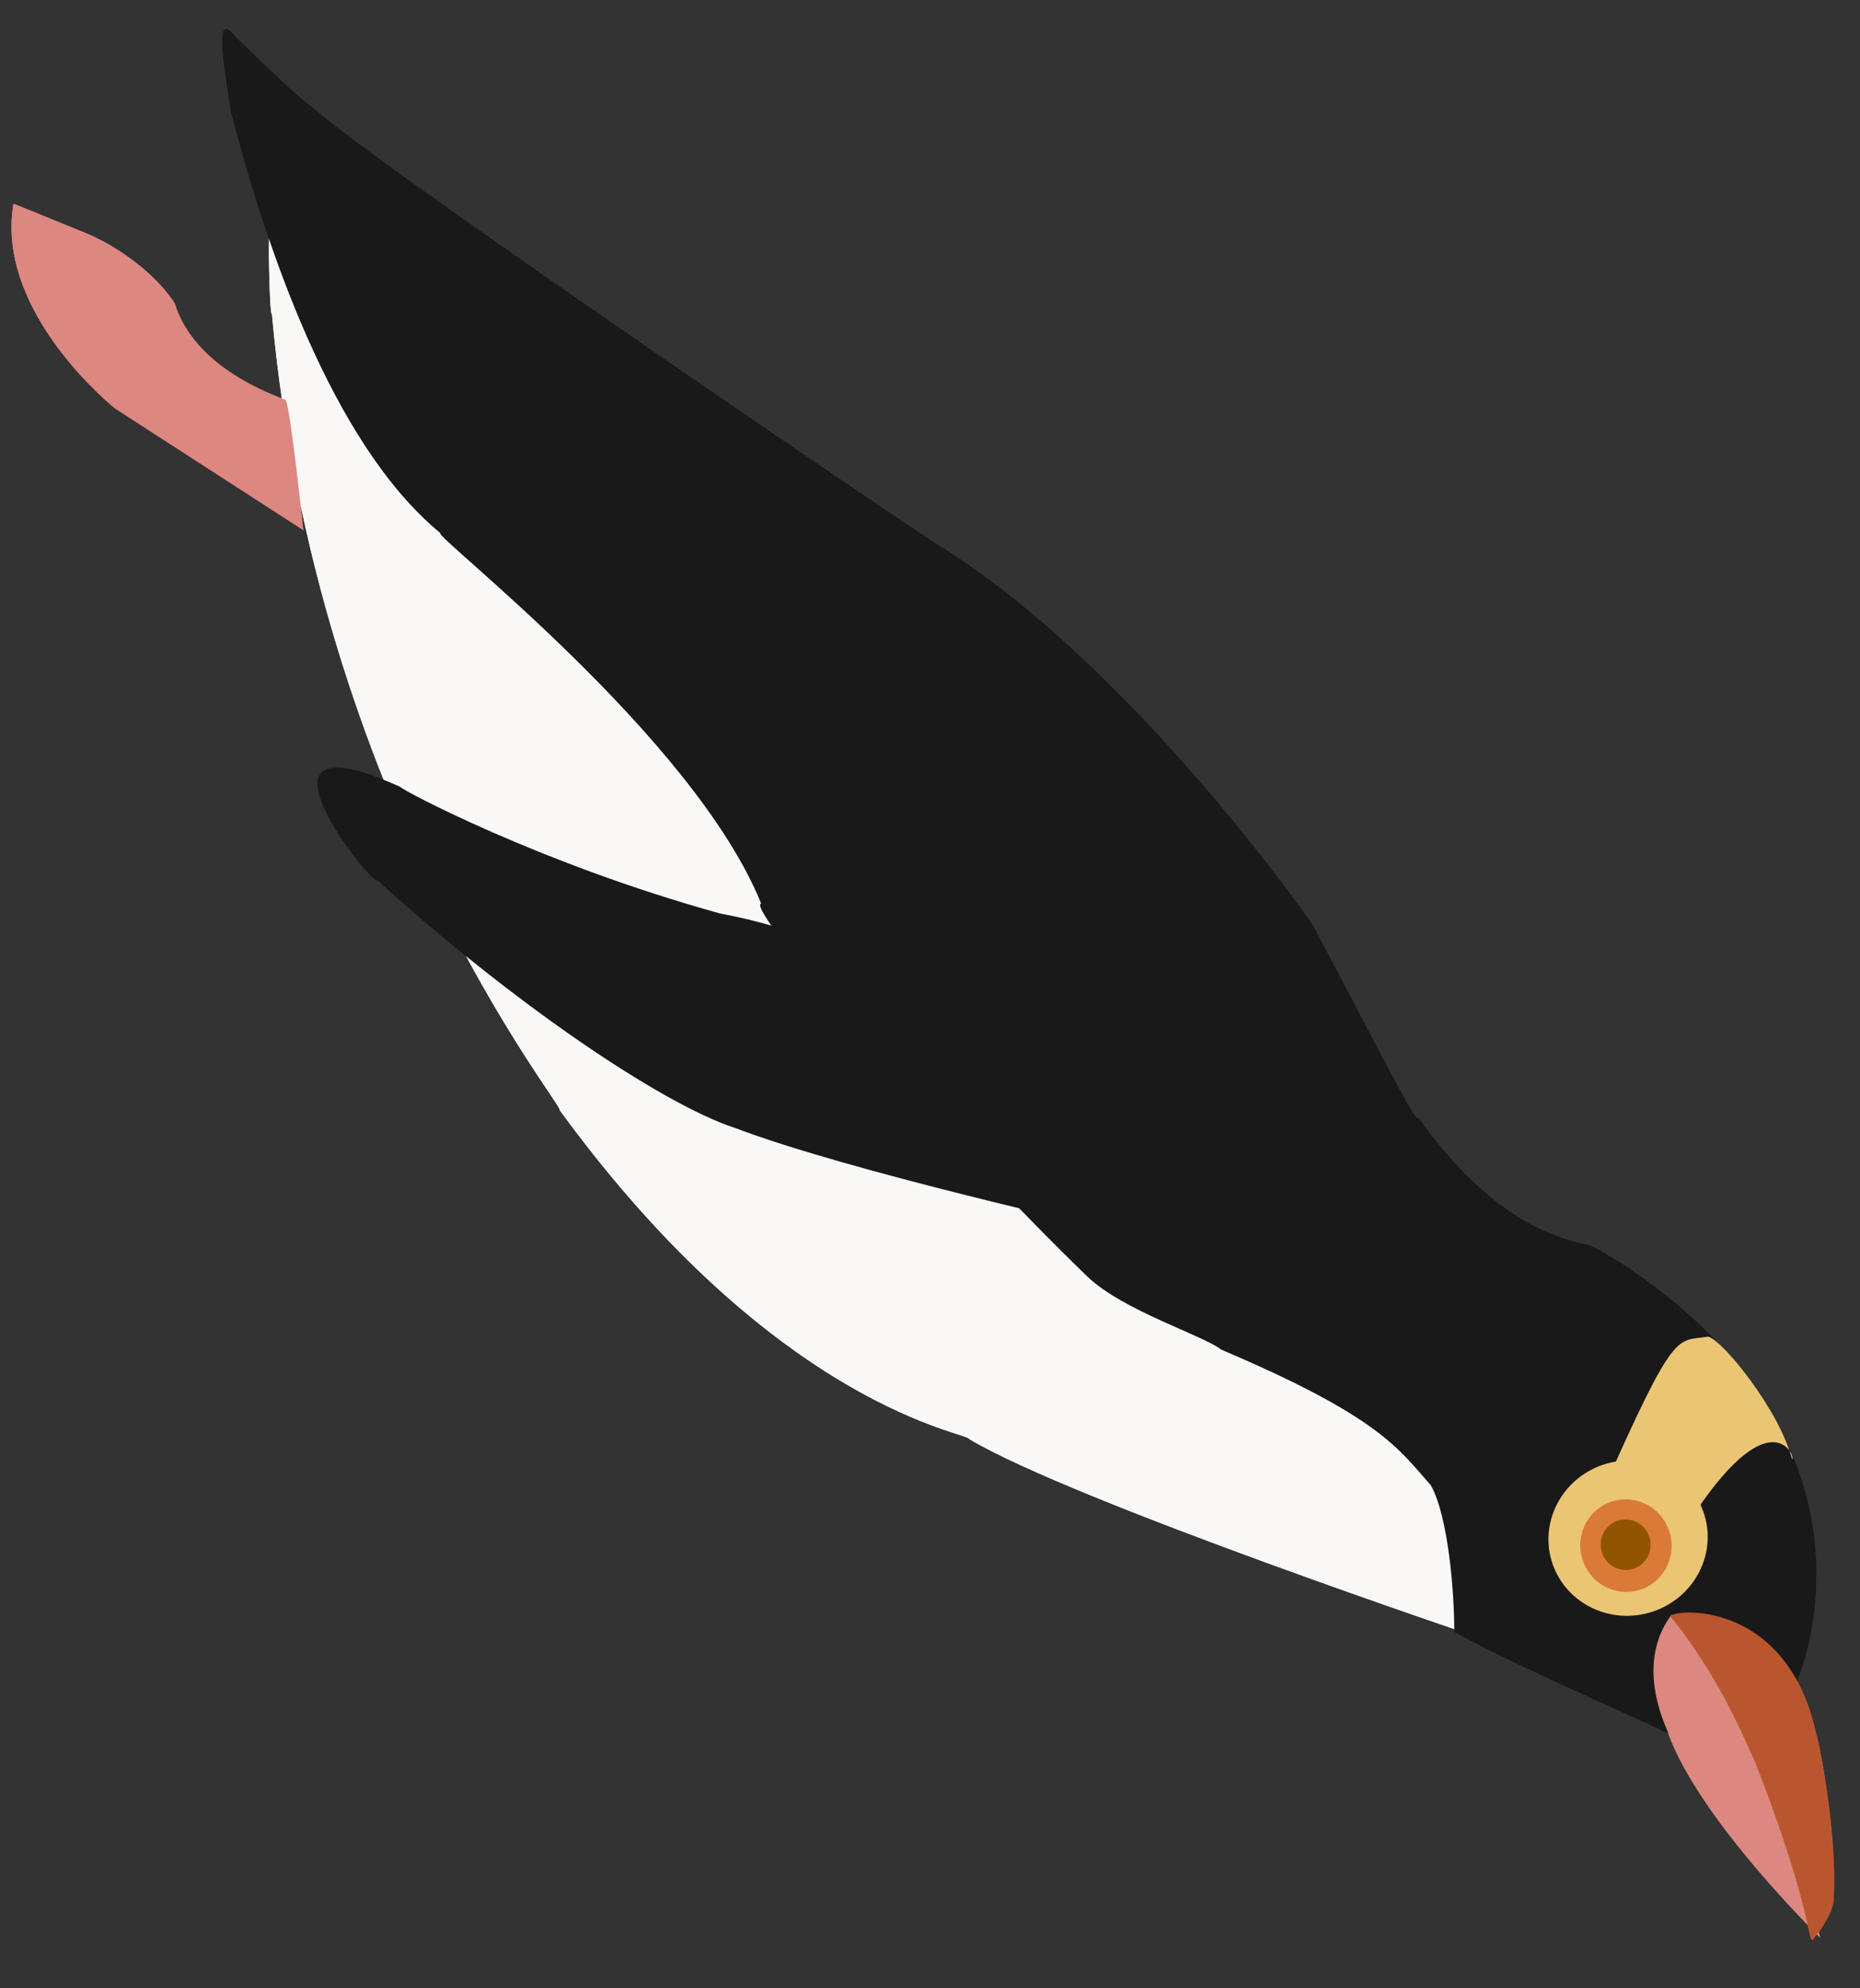 <svg xmlns="http://www.w3.org/2000/svg" xmlns:xlink="http://www.w3.org/1999/xlink" viewBox="2305 1598 624 667">
  <rect x="2305" y="1598" width="624" height="667" fill="#333333" stroke="none"/>
  <defs>
    <style>
      .cls-1 {
        clip-path: url(#clip-penguin-6);
      }

      .cls-2 {
        fill: #faf7f7;
      }

      .cls-3 {
        fill: #191919;
      }

      .cls-4 {
        fill: #eac574;
      }

      .cls-5 {
        fill: #dd8781;
      }

      .cls-6 {
        fill: #b95630;
      }

      .cls-7 {
        fill: #da7a36;
      }

      .cls-8 {
        fill: #915400;
      }
    </style>
    <clipPath id="clip-penguin-6">
      <rect x="2305" y="1598" width="624" height="667"/>
    </clipPath>
  </defs>
  <g id="penguin-6" class="cls-1">
    <g id="group-71" transform="translate(3014.197 1377.023) rotate(74)">
      <path id="path-132" class="cls-2" d="M-1719.865,1368.863s-82.487,119.752-112.206,147.589c-1.857-1.07-26.932,58.841-143.949,101.668,0-2.221-120.862,50.241-283.323,19.192.99,1.07-32.373-7.336-36.158-10.548-.069-2.141,457.782-236.616,457.782-236.616l39-33.191Z" transform="translate(2402.709 -953.323)"/>
      <path id="path-131" class="cls-3" d="M-1649.2,1328.428s-65.937-56.745-152.306,18.2c.191.22-6.779,5.743-8.416,8.769-4.806,8.929-16.038,28.171-56.594,42.623,3.714,1.07-32.569,7.821-71.51,16.139,2.786-1.071-96.585,32.12-155.093,83.512,0,1.07-176.454,147.751-198.742,161.67-10.4,7.593-11.452,7.8-32.154,19.95-.292.147-1.091.533-1.883.906-8.837,4.165,15.128,6.219,25.06,7.647,45.4,1.15,116.124-1.562,155.338-28.5.929,2.142,89.155-62.922,149.165-69.24,0,5.89,95.677-39.022,150.4-70.664,14.386-8.318,29.767-32,36.009-36.433,36.457-44.968,48.233-47.921,63.092-55.059,11.763-2.824,37.091,2.394,49.474,5.963,14.859-14.765,32.825-36.987,54.607-62.1C-1640.891,1371.811-1649.2,1328.428-1649.2,1328.428Z" transform="translate(2375 -1009.377)"/>
      <path id="path-136" class="cls-4" d="M57.682,34.777c3.845,3.09-7.186,29.634-11.453,29.72C-4.967,32.643.329,33.253.036,22.442,1.668,17.927,27.941,2.153,44.72.24,44.692-1.275,23.135,3.706,57.682,34.777Z" transform="translate(608.998 293.186) rotate(8)"/>
      <path id="path-98" class="cls-5" d="M117.975,0S67.95,28.583,37.188,30.17C34.526,30.345,12.4,34.4,0,18,.918,18,27.986,1.036,104.221,0,104.241.023,117.975,0,117.975,0Z" transform="translate(692.142 334.806)"/>
      <path id="path-97" class="cls-6" d="M.67,36.167C-2.36,38.35,3.28-3,51.583.174c-.839-.529,34.825,2.117,56.167,10.057a19.118,19.118,0,0,1,5.064,4.034,23.283,23.283,0,0,1,4.094,4.964c3.916,4.235-3.066-2.138-61.377,3.2C47.466,23.705,24.573,26.045.67,36.167Z" transform="translate(692.317 317.099)"/>
      <path id="path-133" class="cls-3" d="M-2046.123,1405.515c39-17.13,72.4,0,72.4,0s-42.558,78.151-67.1,110.961c-14.468,21.436-61.065,60.345-113.072,92.465,3.714,1.071-68.725,32.12-27.862-16.06.929,0,37.539-37.808,70.306-91.288,13.656-27.048,16.991-21.132,23.492-52.18C-2084.236,1452.624-2074.913,1426.928-2046.123,1405.515Z" transform="translate(2489.49 -906.593)"/>
      <ellipse id="ellipse-21" class="cls-4" cx="26.004" cy="26.767" rx="26.004" ry="26.767" transform="translate(637.498 333.062)"/>
      <path id="ellipse-18" class="cls-7" d="M15.518,0A15.485,15.485,0,0,1,31.089,15.32,15.356,15.356,0,0,1,15.571,30.587,15.485,15.485,0,0,1,0,15.267,15.356,15.356,0,0,1,15.518,0Z" transform="translate(648.672 347.629) rotate(-6)"/>
      <path id="ellipse-18-2" data-name="ellipse-18" class="cls-8" d="M8.47,0a8.452,8.452,0,0,1,8.5,8.362A8.382,8.382,0,0,1,8.5,16.7,8.452,8.452,0,0,1,0,8.333,8.382,8.382,0,0,1,8.47,0Z" transform="translate(656.088 353.798) rotate(-6)"/>
      <path id="path-135" class="cls-5" d="M-2175.916,1495.9l-56.651,49.453s-41.909,29.923-75.343,13.863c-1.857,2.141,6.727-8.714,16.717-21.413,8.24-9.961,20.472-18.545,30.338-21.413,10.222-.148,25.5-5.377,41.291-26.79C-2217.708,1488.527-2175.916,1495.9-2175.916,1495.9Z" transform="translate(2391.85 -802.059)"/>
      <path id="path-132-2" data-name="path-132" class="cls-2" d="M-1719.865,1368.863s-82.487,119.752-112.206,147.589c-1.857-1.07-26.932,58.841-143.949,101.668,0-2.221-120.862,50.241-283.323,19.192.99,1.07-32.373-7.336-36.158-10.548-.069-2.141,457.782-236.616,457.782-236.616l39-33.191Z" transform="translate(2402.709 -953.323)"/>
      <path id="path-131-2" data-name="path-131" class="cls-3" d="M-1649.2,1328.428s-65.937-56.745-152.306,18.2c.191.22-6.779,5.743-8.416,8.769-4.806,8.929-16.038,28.171-56.594,42.623,3.714,1.07-32.569,7.821-71.51,16.139,2.786-1.071-96.585,32.12-155.093,83.512,0,1.07-176.454,147.751-198.742,161.67-10.4,7.593-11.452,7.8-32.154,19.95-.292.147-1.091.533-1.883.906-8.837,4.165,15.128,6.219,25.06,7.647,45.4,1.15,116.124-1.562,155.338-28.5.929,2.142,89.155-62.922,149.165-69.24,0,5.89,95.677-39.022,150.4-70.664,14.386-8.318,29.767-32,36.009-36.433,36.457-44.968,48.233-47.921,63.092-55.059,11.763-2.824,37.091,2.394,49.474,5.963,14.859-14.765,32.825-36.987,54.607-62.1C-1640.891,1371.811-1649.2,1328.428-1649.2,1328.428Z" transform="translate(2375 -1009.377)"/>
      <path id="path-136-2" data-name="path-136" class="cls-4" d="M57.682,34.777c3.845,3.09-7.186,29.634-11.453,29.72C-4.967,32.643.329,33.253.036,22.442,1.668,17.927,27.941,2.153,44.72.24,44.692-1.275,23.135,3.706,57.682,34.777Z" transform="translate(608.998 293.186) rotate(8)"/>
      <path id="path-98-2" data-name="path-98" class="cls-5" d="M117.975,0S67.95,28.583,37.188,30.17C34.526,30.345,12.4,34.4,0,18,.918,18,27.986,1.036,104.221,0,104.241.023,117.975,0,117.975,0Z" transform="translate(692.142 334.806)"/>
      <path id="path-97-2" data-name="path-97" class="cls-6" d="M.67,36.167C-2.36,38.35,3.28-3,51.583.174c-.839-.529,34.825,2.117,56.167,10.057a19.118,19.118,0,0,1,5.064,4.034,23.283,23.283,0,0,1,4.094,4.964c3.916,4.235-3.066-2.138-61.377,3.2C47.466,23.705,24.573,26.045.67,36.167Z" transform="translate(692.317 317.099)"/>
      <path id="path-133-2" data-name="path-133" class="cls-3" d="M-2046.123,1405.515c39-17.13,72.4,0,72.4,0s-42.558,78.151-67.1,110.961c-14.468,21.436-61.065,60.345-113.072,92.465,3.714,1.071-68.725,32.12-27.862-16.06.929,0,37.539-37.808,70.306-91.288,13.656-27.048,16.991-21.132,23.492-52.18C-2084.236,1452.624-2074.913,1426.928-2046.123,1405.515Z" transform="translate(2489.49 -906.593)"/>
      <ellipse id="ellipse-21-2" data-name="ellipse-21" class="cls-4" cx="26.004" cy="26.767" rx="26.004" ry="26.767" transform="translate(637.498 333.062)"/>
      <path id="ellipse-18-3" data-name="ellipse-18" class="cls-7" d="M15.518,0A15.485,15.485,0,0,1,31.089,15.32,15.356,15.356,0,0,1,15.571,30.587,15.485,15.485,0,0,1,0,15.267,15.356,15.356,0,0,1,15.518,0Z" transform="translate(648.672 347.629) rotate(-6)"/>
      <path id="ellipse-18-4" data-name="ellipse-18" class="cls-8" d="M8.47,0a8.452,8.452,0,0,1,8.5,8.362A8.382,8.382,0,0,1,8.5,16.7,8.452,8.452,0,0,1,0,8.333,8.382,8.382,0,0,1,8.47,0Z" transform="translate(656.088 353.798) rotate(-6)"/>
      <path id="path-135-2" data-name="path-135" class="cls-5" d="M-2175.916,1495.9l-56.651,49.453s-41.909,29.923-75.343,13.863c-1.857,2.141,6.727-8.714,16.717-21.413,8.24-9.961,20.472-18.545,30.338-21.413,10.222-.148,25.5-5.377,41.291-26.79C-2217.708,1488.527-2175.916,1495.9-2175.916,1495.9Z" transform="translate(2391.85 -802.059)"/>
    </g>
  </g>
</svg>
